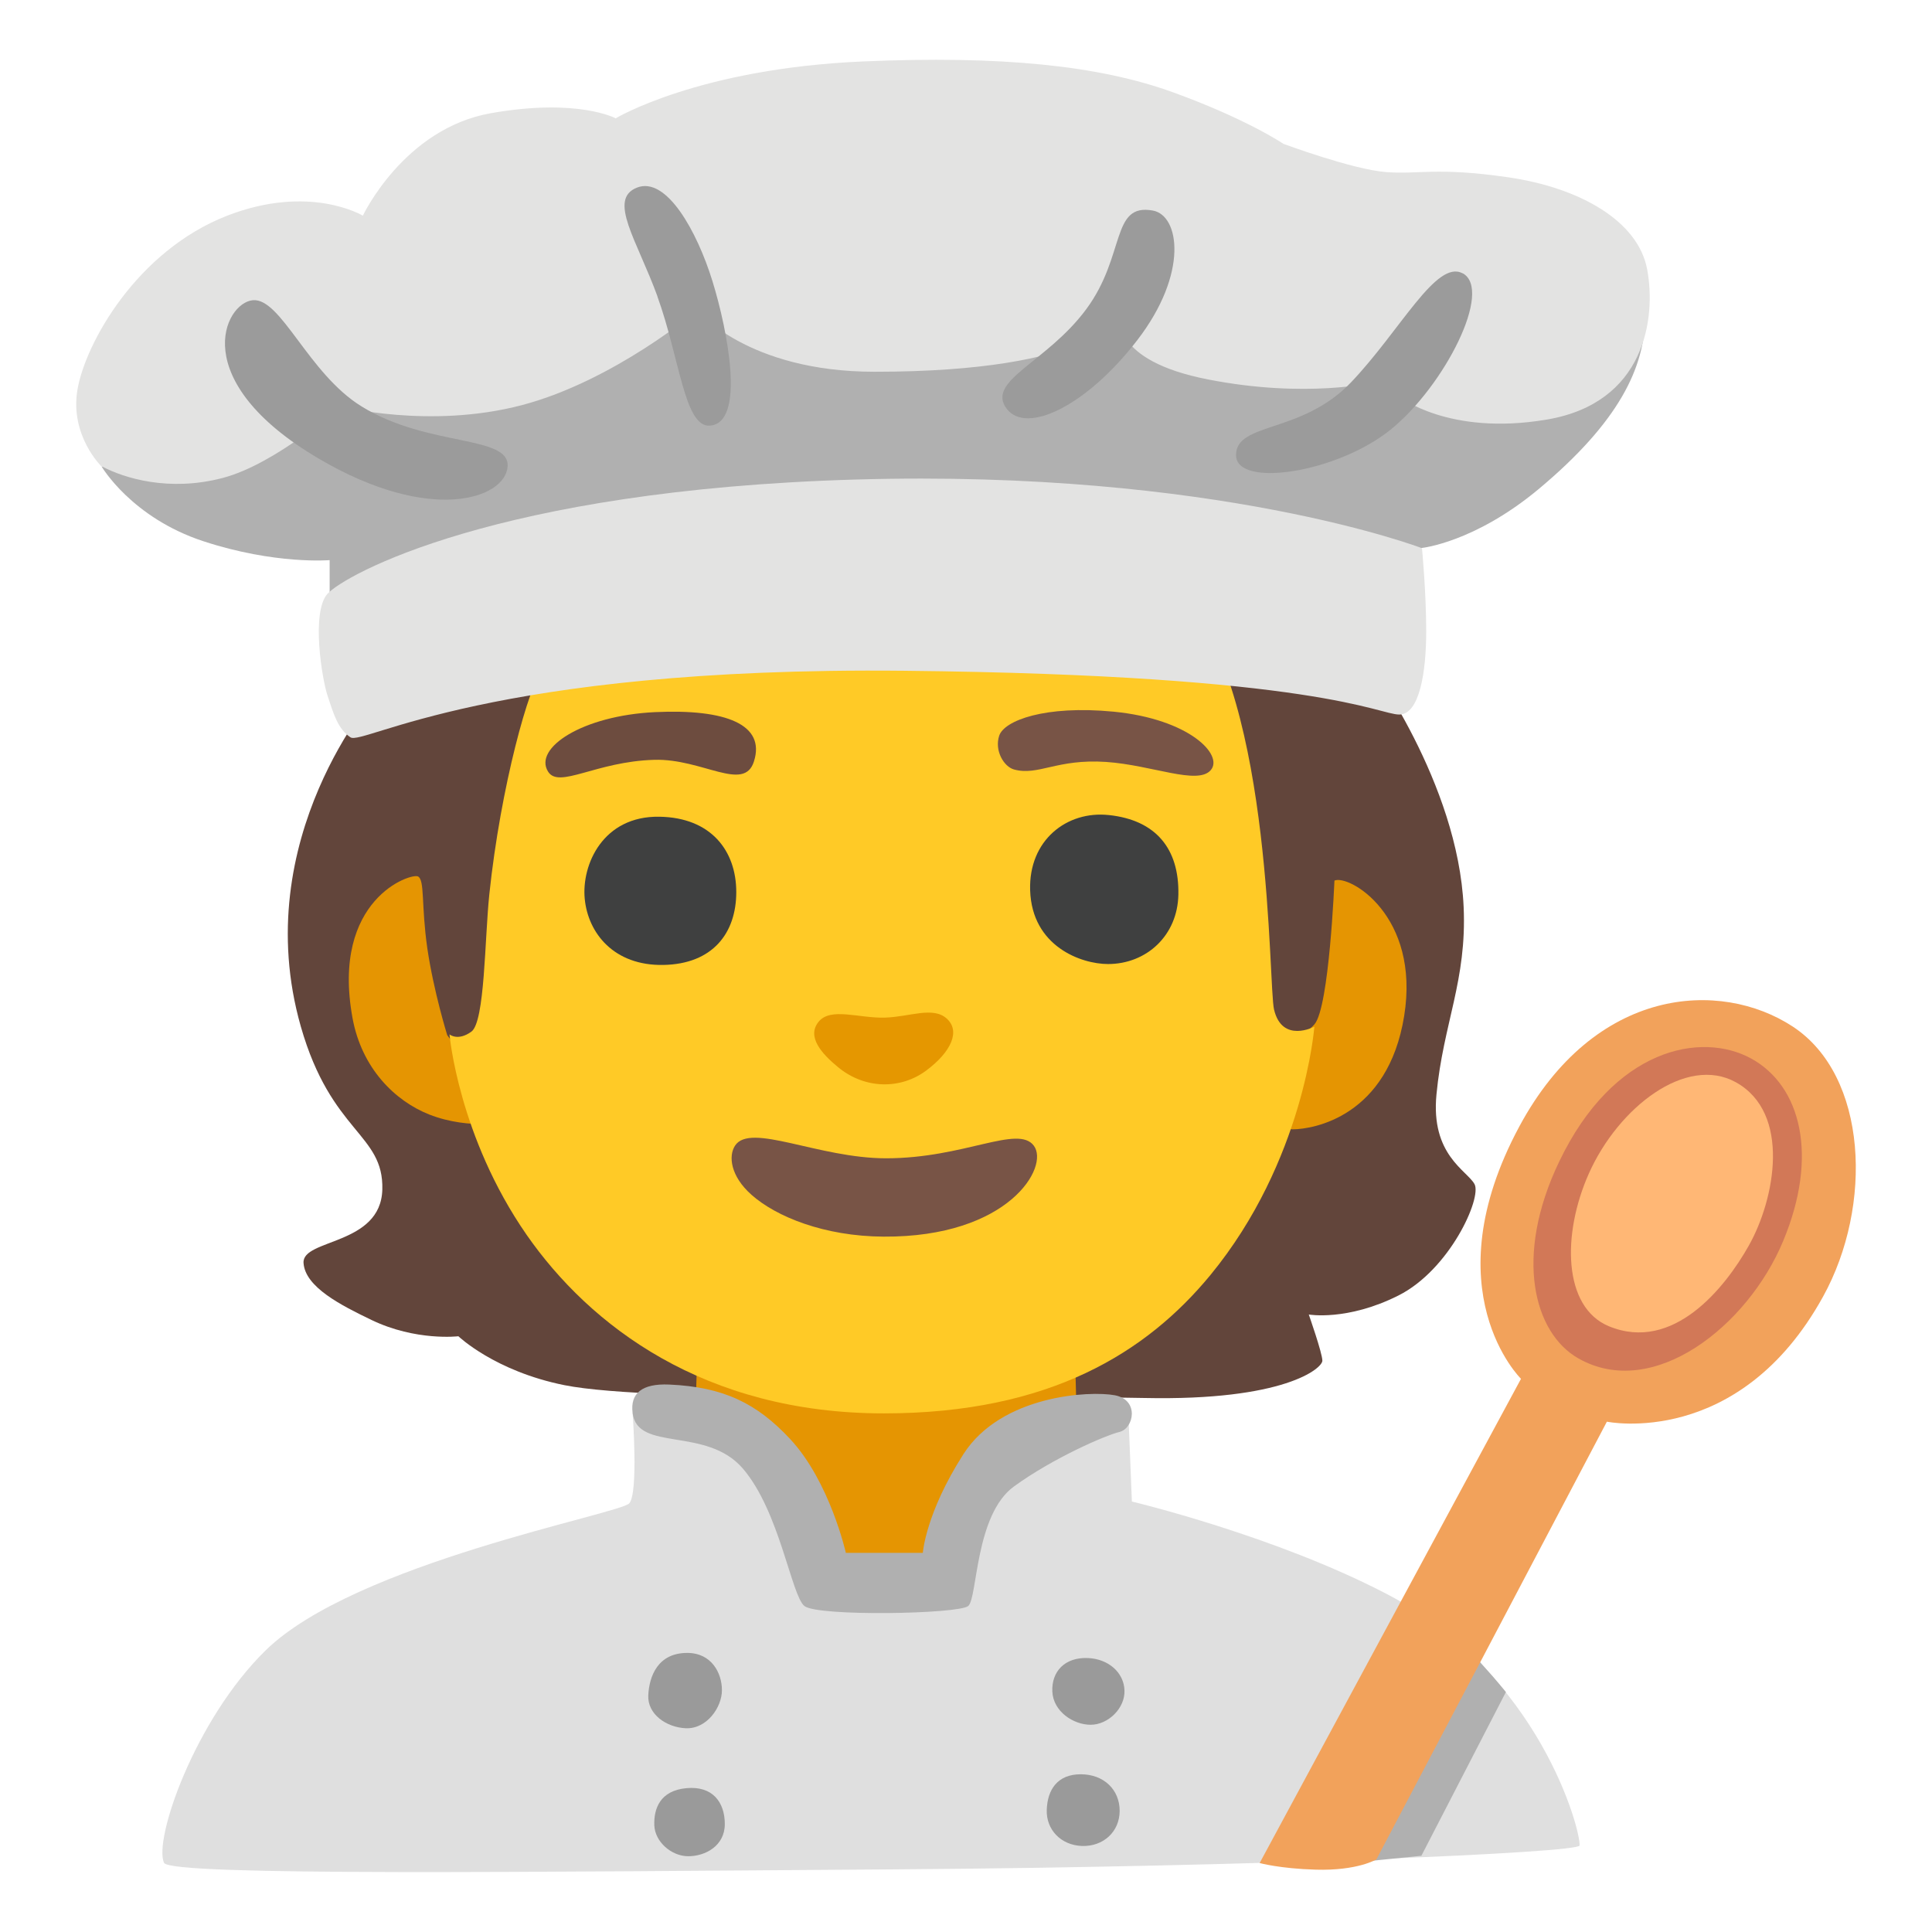 <svg enable-background="new 0 0 128 128" viewBox="0 0 128 128" xmlns="http://www.w3.org/2000/svg"><path d="m55.03 21.03c-24.86 2-30.06 24.84-30.06 24.84s-8.6 9.66-5.04 22.14c2.02 7.07 5.5 7.08 5.4 10.8s-5.32 3.25-5.22 4.86 2.51 2.82 4.5 3.78c2.95 1.42 5.76 1.08 5.76 1.08s2.4 2.31 7.02 3.24c6 1.21 29.1.65 38.41.85 9.3.2 11.81-1.97 11.81-2.47s-.9-3.06-.9-3.06 2.54.45 5.94-1.26 5.54-6.47 5.04-7.38-2.91-1.93-2.52-5.94c.45-4.71 2.02-7.55 1.8-12.42-.37-8.26-6.3-16.2-6.3-16.2s1.24-5.73-5.76-15.48c-6.17-8.59-16.11-8.48-29.88-7.38z" fill="#62453b"/><path d="m46.19 89.86-.24 7.77s-.85 8.28 12.62 8.28 12.87-7.67 12.87-7.67l-.24-9.41-25 1.02z" fill="#e59502"/><path d="m46.74 93.49-4.83.11s.4 5.29-.22 6-18.16 3.94-24.09 9.74c-4.72 4.62-7.44 12.58-6.73 14.08.42.89 24.69.59 48.44.43 23.99-.17 45.3-1.1 45.34-1.58.09-.97-2.64-11.36-12.71-16.63-7.44-3.9-16.95-6.16-16.95-6.16l-.24-6.01-6.59 1.62-6.38 6.46v2.39l-7.79-.35-2.92-7.08-4.34-3.01z" fill="#dfdfdf"/><path d="m97.66 109.68s1 1.11 1.27 1.42.84 1 .84 1l-5.6 10.85-4.17.42 7.66-13.7z" fill="#b0b0b0"/><path d="m27.7 58.07c-.45-.26-5.77 1.49-4.35 9.35.61 3.38 2.84 5.53 5.09 6.42 2.7 1.06 5.42.48 5.42.48l-4.23-5.74s-.9-2.89-1.32-5.76c-.41-2.87-.16-4.49-.61-4.75z" fill="#e59502"/><path d="m88.41 58.34c.98-.41 5.69 2.32 4.62 8.97s-6 7.51-7.39 7.51-4.76-3.04-4.76-3.04 5.23-2.77 6.21-3.92 1.32-9.52 1.32-9.52z" fill="#e59502"/><path d="m35.97 44.3c-.9.98-2.8 7.81-3.55 14.94-.31 2.94-.29 8.46-1.19 9.11s-1.45.18-1.45.18.59 6.77 5.11 13.28c4.19 6.02 11.77 11.83 23.67 11.83 11 0 17.42-4.06 21.62-9.15 6.23-7.57 6.9-16.47 6.9-16.47s-2.13 1.13-2.67-1.13c-.39-1.62-.06-20.36-5.8-27.19-4.29-5.11-13.27-5.07-20.22-4.69-9.41.51-22.42 9.29-22.42 9.29z" fill="#ffca26"/><path d="m58.63 67.42c-1.75.05-3.6-.71-4.4.28s.22 2.12 1.29 3c1.79 1.48 4.16 1.48 5.84.23s2.28-2.63 1.36-3.45-2.44-.11-4.09-.06z" fill="#e59700"/><path d="m58.71 76.74c-4.49 0-9-2.39-10.01-.84-.45.68-.31 2.02 1.09 3.26 1.62 1.44 4.81 2.75 8.75 2.77 8.29.05 11.01-4.63 9.95-6.03s-4.6.84-9.78.84z" fill="#785446"/><path d="m36.31 51.12c.72 1.16 3.16-.67 7.04-.78 3.18-.09 5.95 2.17 6.6.11.78-2.44-1.83-3.49-6.55-3.27-4.82.23-8.07 2.38-7.09 3.94z" fill="#6d4c3f"/><path d="m67.18 50.98c1.61.44 2.83-.72 6.1-.5 3.06.21 6.05 1.55 6.93.55s-1.4-3.39-6.43-3.88c-4.55-.44-7.25.59-7.58 1.59s.32 2.06.98 2.24z" fill="#785446"/><path d="m43.68 54.11c-3.72-.06-5.16 3.16-4.94 5.44s1.94 4.44 5.21 4.38 4.83-2.11 4.83-4.83-1.66-4.94-5.1-4.99z" fill="#3f4040"/><path d="m73.46 54c-2.77-.3-5.32 1.66-5.21 4.99.12 3.71 3.38 4.88 5.16 4.88 2.55 0 4.61-1.89 4.66-4.6.06-3.05-1.5-4.94-4.6-5.27z" fill="#3f4040"/><path d="m63.57 13.53-56.83 17.39s1.98 3.38 6.74 4.94 8.36 1.25 8.36 1.25v4.5l53.69-4.16 18.69-1.15s3.47-.36 7.71-3.89c5.32-4.44 7.06-8.07 7.06-11.46s-45.42-7.42-45.42-7.42z" fill="#b0b0b0"/><path d="m6.74 30.92s-2.12-2.04-1.61-5.09 3.91-9.2 9.92-11.54c5.49-2.13 8.99 0 8.99 0s2.71-5.77 8.48-6.79 8.27.34 8.27.34 5.47-3.3 16.4-3.77c9.14-.39 15.59.26 20.51 2.04s7.33 3.42 7.33 3.42 4.58 1.7 6.79 1.87 3.31-.34 8.06.34 8.65 2.88 9.25 6.11-.13 8.85-6.66 9.95-9.79-1.54-9.79-1.54l-1.61-.93s-4.5 1.09-11.03-.19c-6.53-1.27-5.8-4.2-5.8-4.2s-1.81 3.69-16.29 3.69c-8.44 0-11.75-4.07-11.75-4.07s-5.51 4.67-11.62 6.28-12.04.08-12.04.08-4.24 3.82-7.8 4.75-6.53 0-7.97-.76z" fill="#e3e3e2"/><path d="m21.7 39.33c-1.1 1.24-.36 5.68 0 6.76.41 1.24.69 2.21 1.52 2.76s9.24-4.69 36.67-4.41c27.44.28 31.44 2.9 32.81 2.9s1.79-2.9 1.79-5.51-.28-5.51-.28-5.51-13.65-5.24-37.5-4.55-33.92 6.34-35.02 7.58z" fill="#e3e3e2"/><g fill="#9b9b9b"><path d="m23.96 26.93c-3.53-2.17-5.34-7.21-7.21-7.04s-4.44 5.33 4.41 10.52c7.38 4.33 12.3 2.63 12.47.51s-5.26-1.27-9.67-3.99z"/><path d="m43.55 19.63c1.49 4.11 1.79 8.69 3.48 8.57 2.38-.17 1.19-6.28.17-9.58s-3.05-6.96-5-6.19 0 3.48 1.36 7.21z"/><path d="m66.71 27.1c1.3 1.68 5.26-.17 8.65-4.58s2.79-8.25 1.02-8.57c-2.8-.51-1.78 2.97-4.41 6.53s-6.7 4.75-5.26 6.62z"/><path d="m96.9 18.11c-1.74-.94-4.11 3.77-7.38 7.21s-7.63 2.63-7.63 4.83 6.7 1.19 10.26-1.7 6.79-9.25 4.75-10.35z"/></g><path d="m83.45 123.44 17.32-32.09s-5.96-5.84-.11-16.72c5-9.29 13.32-9.76 18.11-6.62 4.98 3.26 5.33 11.88 2.02 17.88-5.57 10.12-14.33 8.3-14.33 8.3l-15.27 29s-1.24.76-4.02.68c-2.39-.07-3.72-.44-3.72-.44z" fill="#f2a25b"/><path d="m104.56 89.99c4.95 2.83 11.23-2.12 13.58-7.77 2.36-5.65 1.18-10.28-2.12-12.09s-9.11-.71-12.72 6.83c-3.02 6.3-1.67 11.36 1.26 13.03z" fill="#d27857"/><path d="m106.6 87.87c4.26 1.75 7.69-2.55 9.26-5.34 1.73-3.06 2.83-8.79-.86-10.83-3.28-1.81-7.77 1.65-9.73 6.04-1.79 4.01-1.73 8.87 1.33 10.13z" fill="#ffb775"/><path d="m41.91 93.6c.31 2.63 4.88.87 7.31 3.7s3.21 8.39 4.07 9.1 10.24.54 10.86 0 .44-6.04 3.03-7.92 6.04-3.38 6.99-3.61 1.33-2.12-.31-2.43-7.52-.02-10.03 3.9-2.69 6.54-2.69 6.54h-5.1s-1.06-4.72-3.69-7.54c-2.2-2.36-4.4-3.45-8.01-3.61-1.82-.08-2.59.59-2.43 1.87z" fill="#b0b0b0"/><g fill="#9a9a9a"><path d="m45.53 109.51c-1.95 0-2.52 1.55-2.58 2.81s1.21 2.12 2.47 2.18c1.4.07 2.41-1.38 2.41-2.52s-.69-2.47-2.3-2.47z"/><path d="m72.09 109.85c-1.55-.07-2.43.9-2.37 2.22s1.39 2.2 2.54 2.2 2.29-1.09 2.24-2.29-1.09-2.07-2.41-2.13z"/><path d="m69.35 119.92c-.04 1.29.93 2.33 2.33 2.38s2.5-.93 2.5-2.33-1.05-2.42-2.58-2.42-2.21 1.01-2.25 2.37z"/><path d="m45.48 118.47c-1.76.16-2.17 1.37-2.13 2.46s1.13 2.05 2.25 2.05 2.42-.68 2.42-2.13-.81-2.54-2.54-2.38z"/></g></svg>